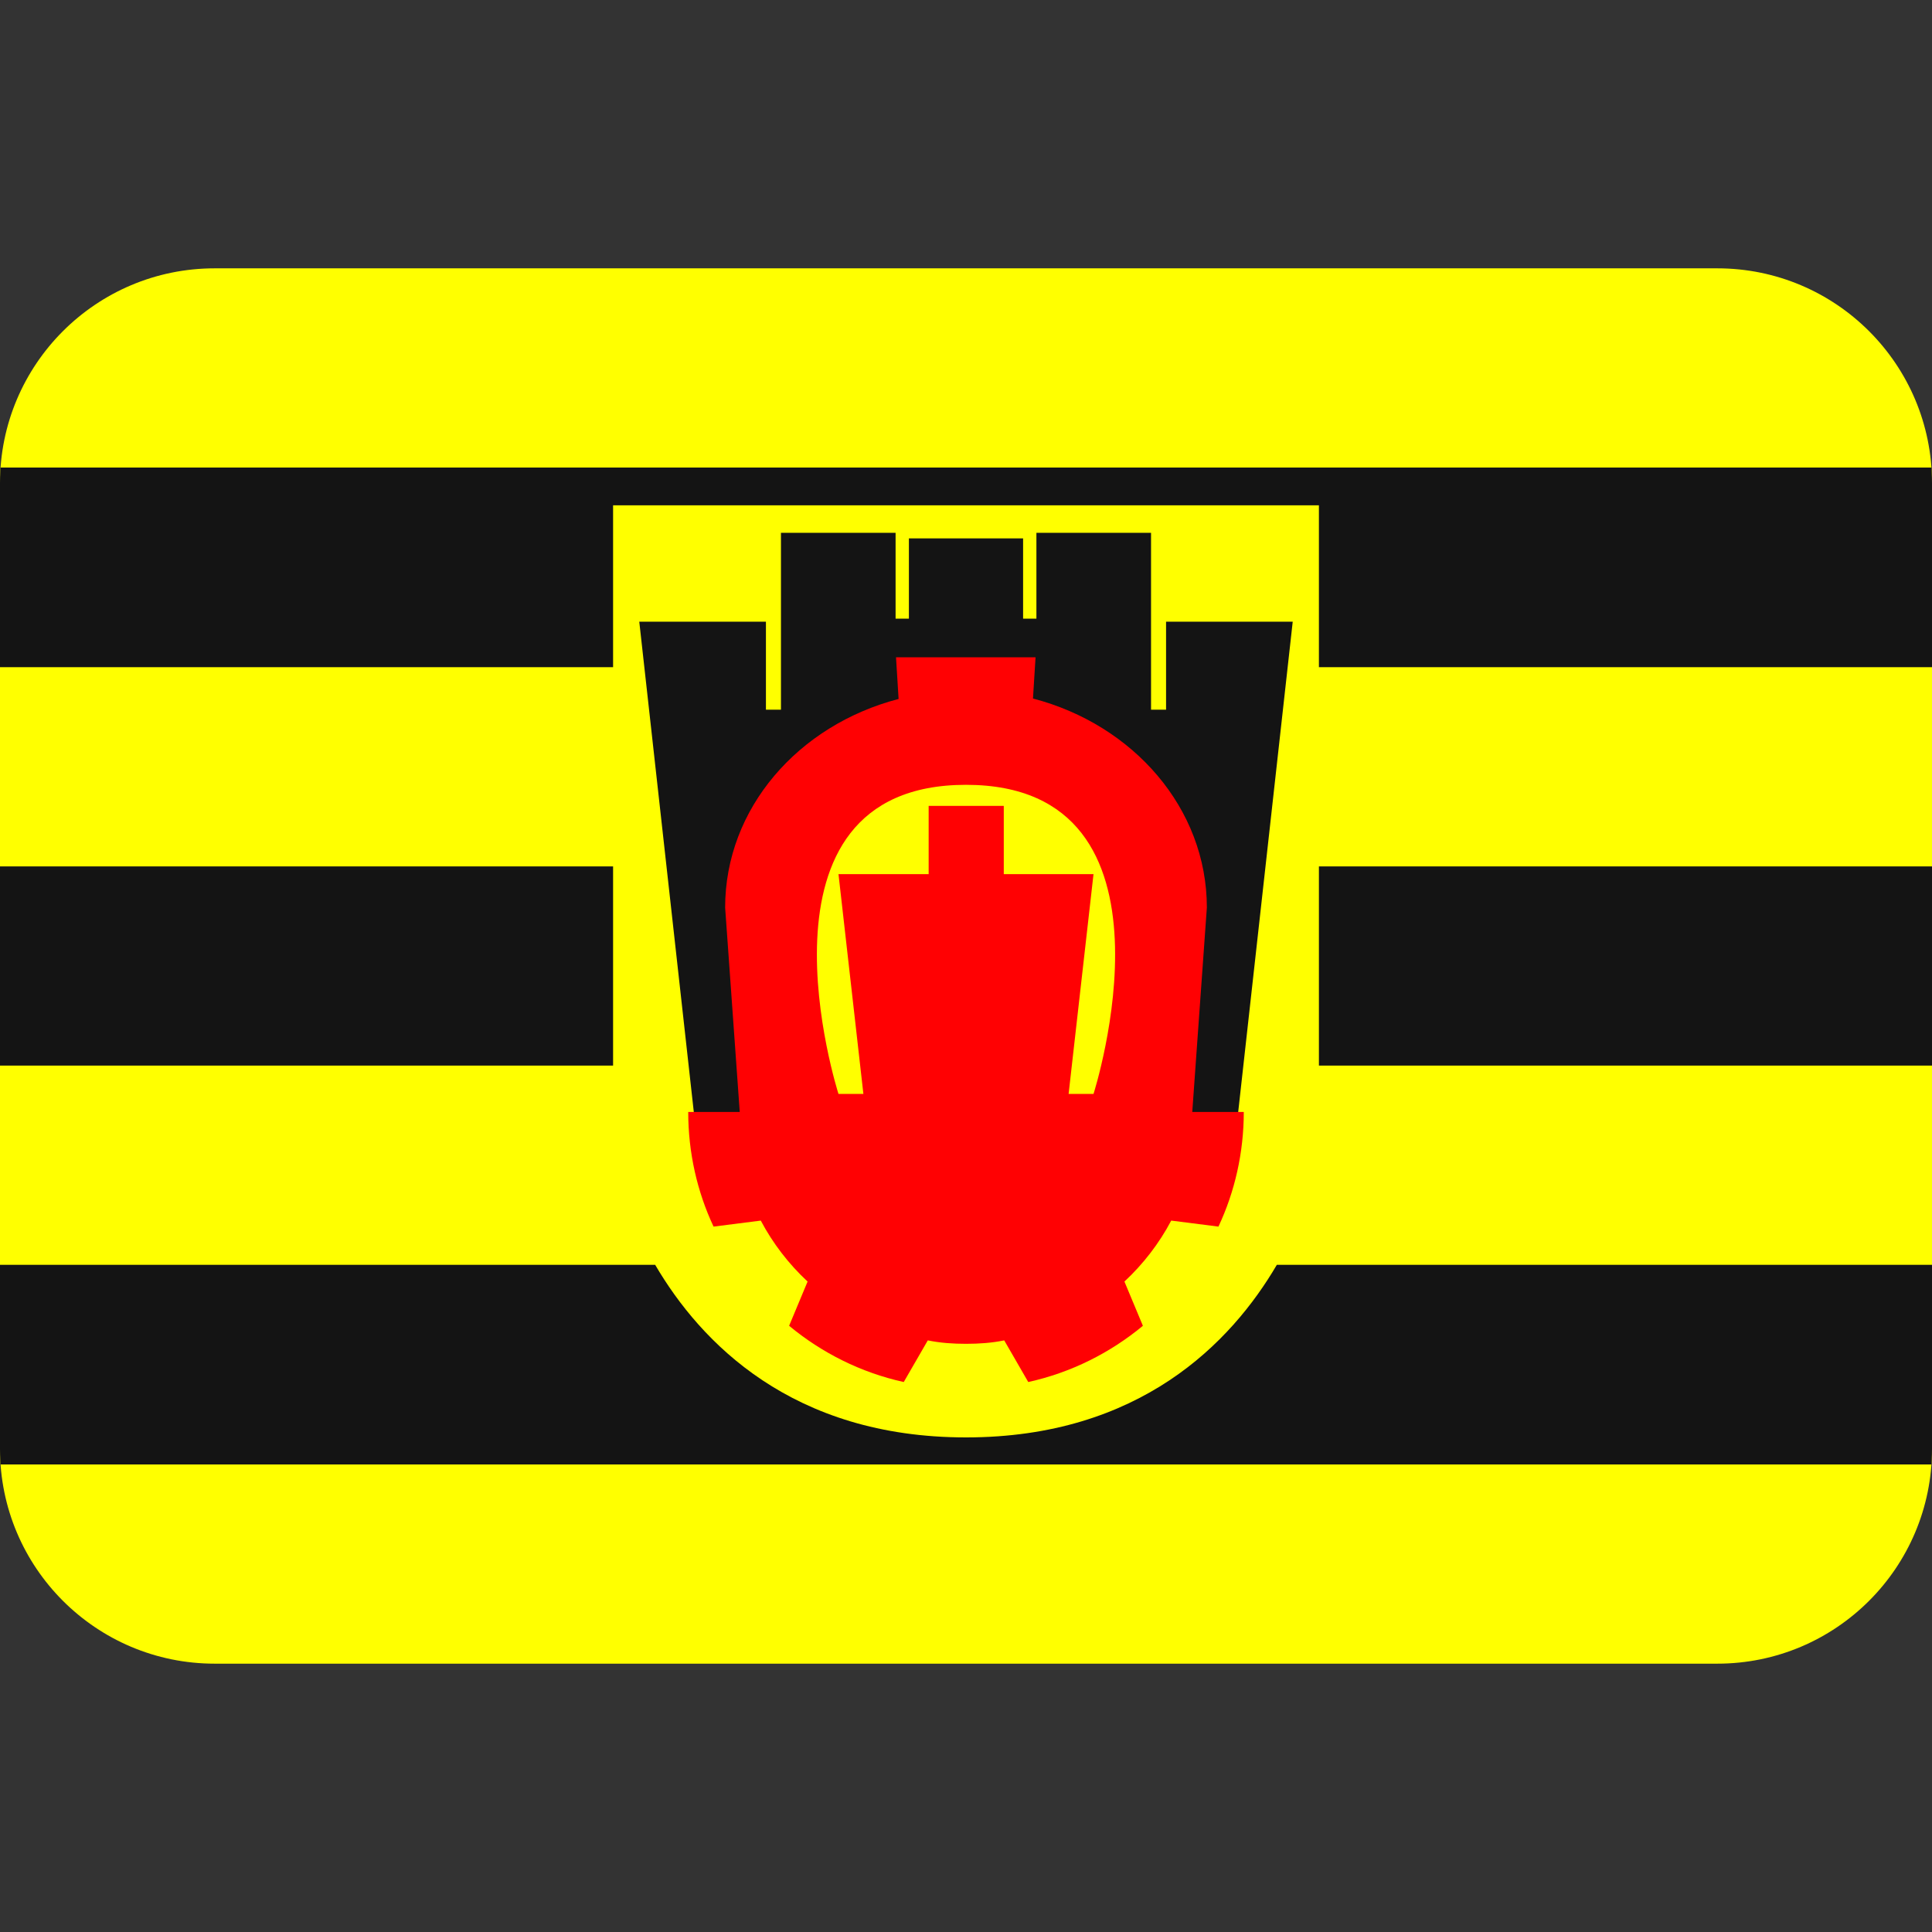 <svg xmlns="http://www.w3.org/2000/svg" viewBox="0 0 45 45"><rect x="0" y="0" width="45" height="45" fill="#333333" stroke="none"/><defs xmlns="http://www.w3.org/2000/svg" id="defs6"><clipPath id="clipPath16" clipPathUnits="userSpaceOnUse"><path id="path18" d="m 45,33.75 c 0,2.761 -2.239,5 -5,5 H 5 c -2.761,0 -5,-2.239 -5,-5 v -22.5 c 0,-2.761 2.239,-5 5,-5 h 35 c 2.761,0 5,2.239 5,5 z"/></clipPath></defs><g clip-path="url(#clipPath16)"><path fill="#ffff00" d="M 45,6.25 H 0 v 32.5 h 45 z"/><path fill="#141414" d="m 45,29.46 v 4.65 H 0 v -4.65 h 15.26 c 1.06,1.81 3.19,4.02 7.24,4.02 4.05,0 6.18,-2.21 7.24,-4.02 z M 0,24.82 H 14.28 V 20.18 H 0 Z m 30.72,-4.64 v 4.64 H 45 V 20.18 Z M 0,10.89 v 4.65 h 14.28 v -3.77 h 16.44 v 3.77 H 45 v -4.65 z"/><path fill="#141414" d="m 18.19,16.53 v -4.12 h 2.67 v 2 h 0.31 v -1.87 h 2.66 v 1.87 h 0.31 v -2 h 2.67 v 4.12 h 0.35 v -2.05 h 2.95 l -1.3,11.69 -4.98,3.31 h -2.66 l -4.98,-3.31 -1.3,-11.69 h 2.95 v 2.05 z"/><path fill="#ff0103" d="m 28.97,25.9 c 0,0.95 -0.21,1.86 -0.59,2.67 l -1.1,-0.14 c -0.28,0.53 -0.65,1.01 -1.09,1.42 l 0.43,1.03 c -0.76,0.63 -1.67,1.09 -2.67,1.31 l -0.56,-0.97 c -0.29,0.06 -0.59,0.08 -0.89,0.08 -0.3,0 -0.6,-0.02 -0.89,-0.08 l -0.56,0.97 c -1,-0.22 -1.91,-0.68 -2.67,-1.31 l 0.43,-1.03 C 18.37,29.44 18,28.96 17.72,28.43 l -1.1,0.14 C 16.24,27.76 16.03,26.85 16.03,25.9 h 1.2 l -0.34,-4.76 c 0,-2.31 1.7,-4.25 4.04,-4.86 l -0.06,-0.97 h 3.25 l -0.06,0.96 c 2.34,0.61 4.05,2.56 4.05,4.87 l -0.34,4.76 z"/><path fill="#ffff00" d="m 25.47,25.48 h -0.58 l 0.58,-5.12 h -2.09 v -1.59 h -1.75 v 1.59 h -2.1 l 0.58,5.12 h -0.58 c 0,0 -2.31,-7.2 2.97,-7.2 5.28,0 2.97,7.2 2.97,7.2 z"/></g></svg>